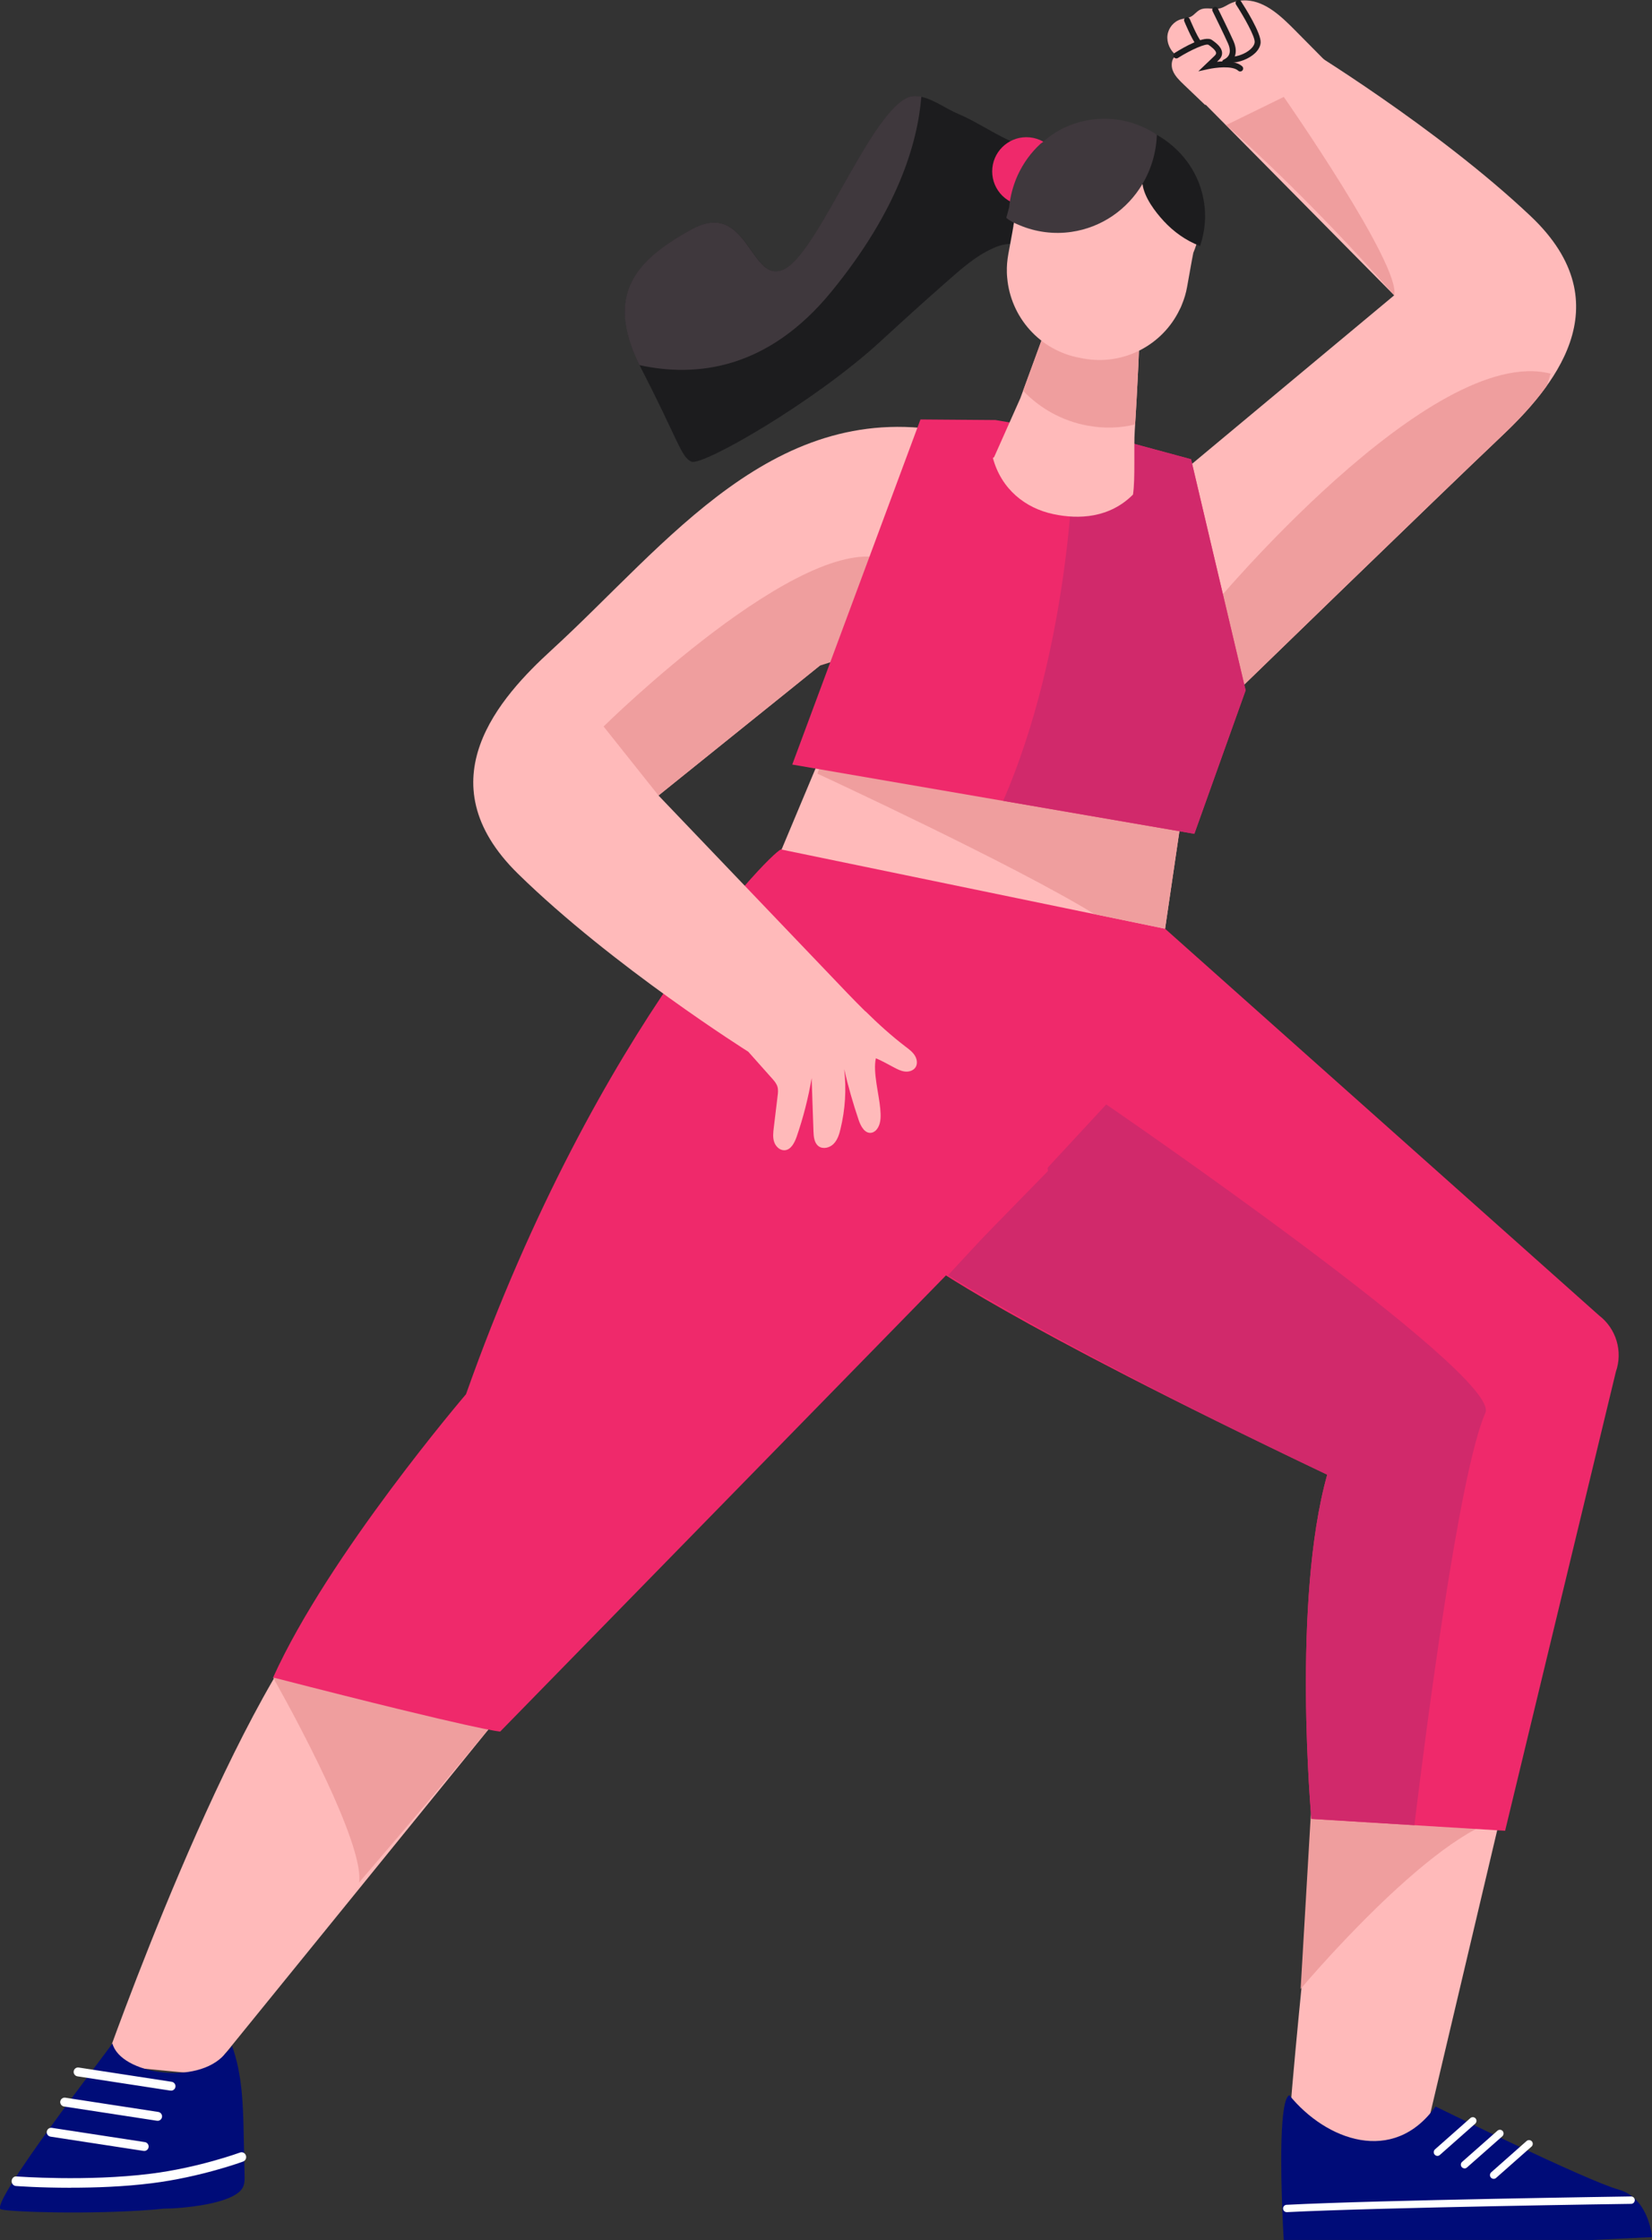 <?xml version="1.0" encoding="UTF-8"?>
<svg id="Layer_2" data-name="Layer 2" xmlns="http://www.w3.org/2000/svg" viewBox="0 0 260.94 353.64">
  <rect x="0" y="0" width="260.94" height="353.64" fill="#333333" stroke="none"/>
  <defs>
    <style>
      .cls-1 {
        fill: #3f383d;
      }

      .cls-1, .cls-2, .cls-3, .cls-4, .cls-5, .cls-6, .cls-7, .cls-8 {
        stroke-width: 0px;
      }

      .cls-2 {
        fill: #1c1c1e;
      }

      .cls-3 {
        fill: #d1296b;
      }

      .cls-4 {
        fill: #ef296b;
      }

      .cls-5 {
        fill: #fff;
      }

      .cls-6 {
        fill: #ffbaba;
      }

      .cls-7 {
        fill: #ef9e9e;
      }

      .cls-8 {
        fill: #000c78;
      }
    </style>
  </defs>
  <g id="OBJECTS">
    <g>
      <g>
        <g>
          <g>
            <path class="cls-6" d="m209.81,273.1s-7,64.2-6.42,68.28c25.1,1.75,20.43,1.17,20.43,1.17l15.17-64.2-29.18-5.25Z"/>
            <path class="cls-7" d="m205.44,313.99s20.72-24.67,32.29-27.03c-17.38-7.18-25.27-6.31-25.27-6.31l-5.33,4.43-1.69,28.91Z"/>
          </g>
          <g>
            <path class="cls-8" d="m260.93,353.11s0,0,0-.01c0-.05-.01-.13-.03-.23,0-.01,0-.03,0-.04-.01-.1-.03-.21-.05-.34,0-.02,0-.05-.01-.07-.02-.13-.05-.27-.08-.43,0-.03-.01-.05-.02-.08-.04-.17-.08-.34-.13-.53,0-.02,0-.04-.02-.06-.53-1.94-1.83-4.81-4.97-5.67-4.88-1.33-28.87-13.1-28.87-13.1-6.66,9.33-17.32,5.33-23.09-1.78-1.58.63-1.36,11.96-1.1,18.43h0s0,0,0,0c.06,1.62.13,2.93.17,3.69,0,.02,0,.04,0,.06,0,.12.01.22.02.3,0,.03,0,.06,0,.08.01.19.02.29.02.29h48.85l9.33-.44s0-.03,0-.09Z"/>
            <path class="cls-5" d="m203.25,349.23c-.31,0-.57-.24-.58-.55-.02-.32.23-.6.55-.61,14.93-.76,54.02-1.31,54.42-1.32h0c.32,0,.58.26.58.58,0,.32-.25.59-.58.59-.39,0-39.47.56-54.37,1.31-.01,0-.02,0-.03,0Z"/>
            <path class="cls-5" d="m227.05,340.35c-.16,0-.32-.07-.44-.2-.21-.24-.19-.61.05-.83l5.59-4.94c.24-.21.61-.19.82.05.21.24.19.61-.05.83l-5.59,4.94c-.11.1-.25.15-.39.15Z"/>
            <path class="cls-5" d="m231.33,342.32c-.16,0-.32-.07-.44-.2-.21-.24-.19-.61.05-.82l5.59-4.93c.24-.21.61-.19.82.05.21.24.19.61-.05.83l-5.59,4.93c-.11.1-.25.15-.39.15Z"/>
            <path class="cls-5" d="m235.93,343.97c-.16,0-.32-.07-.44-.2-.21-.24-.19-.61.05-.83l5.59-4.94c.24-.21.61-.19.83.05.21.24.19.61-.05.83l-5.59,4.94c-.11.1-.25.15-.39.15Z"/>
          </g>
        </g>
        <g>
          <path class="cls-4" d="m184.03,146.62l68.56,61.06c2.71,2.08,3.77,5.67,2.64,8.89l-17.49,72.45-30.6-1.87s-3.12-34.35,2.5-54.34c-51.21-24.36-63.19-33.45-63.19-33.45l13.85-63.98,23.73,11.24Z"/>
          <path class="cls-3" d="m174.74,174.35l-25,26.98c7.57,4.6,26.44,15.56,59.9,31.47-5.62,19.99-2.5,54.34-2.5,54.34l16.27,1c1.79-14.75,7.05-55.71,11.21-65.09,2.63-5.92-59.88-48.69-59.88-48.69Z"/>
        </g>
      </g>
      <g>
        <g>
          <g>
            <path class="cls-6" d="m81.96,267.11l-49.1,60.44-16.37-1.57s19.83-56.66,35.88-73.97l29.59,15.11Z"/>
            <path class="cls-7" d="m43.13,264.83s14.48,25.33,13.6,32.35c18.42-21.5,25.22-30.07,25.22-30.07l-38.82-2.28Z"/>
          </g>
          <g>
            <path class="cls-8" d="m35.52,324.28c-4.35,5.05-16.54,3.13-17.77-1.71,0,.01-.01.04-.02.05-.62,1.05-19.67,25.55-17.58,26.17,1.39.41,13.99.84,23.99.05.54-.04,1.1-.1,1.67-.16,2.53,0,11.45-.67,12.61-3.5.24-.58.23-1.22.21-1.85-.04-2.04-.09-4.07-.13-6.11-.1-4.82-.22-9.75-1.86-14.28-.2.51-.7.84-1.13,1.34Z"/>
            <path class="cls-5" d="m27.02,330.04s-.07,0-.11,0l-14.68-2.25c-.38-.06-.65-.42-.59-.8.06-.39.41-.65.8-.59l14.68,2.25c.38.06.65.42.59.8-.05.35-.35.6-.7.6Z"/>
            <path class="cls-5" d="m24.9,334.8s-.07,0-.11,0l-14.68-2.25c-.38-.06-.65-.42-.59-.8.06-.38.41-.65.8-.59l14.68,2.25c.38.06.65.42.59.8-.05.35-.35.6-.7.6Z"/>
            <path class="cls-5" d="m22.78,339.56s-.07,0-.11,0l-14.69-2.25c-.38-.06-.65-.42-.59-.8.06-.38.41-.65.8-.59l14.69,2.25c.38.06.65.42.59.8-.05.35-.35.6-.7.6Z"/>
            <path class="cls-5" d="m11.18,345.38c-4.98,0-8.61-.27-8.67-.28-.4-.03-.7-.39-.67-.81.03-.42.36-.74.78-.7.11.01,11.1.83,21.13-.42,7.59-.94,14.1-3.33,14.16-3.35.38-.14.79.06.93.46.14.39-.06.82-.44.96-.07.03-6.72,2.47-14.48,3.43-4.39.55-8.96.7-12.75.7Z"/>
          </g>
        </g>
        <path class="cls-4" d="m123.45,134.12c0-1.25-28.99,27.07-49.84,85.98,0,0-21.73,25.38-30.47,44.72,33.23,8.55,35.87,8.54,35.87,8.54l86.52-88.49-5.23-49.51-36.85-1.25Z"/>
      </g>
      <g>
        <polygon class="cls-6" points="187.15 125.38 184.03 146.62 123.45 134.12 131.57 114.76 187.15 125.38"/>
        <path class="cls-7" d="m131.57,114.76l-2.45,7.38s31.23,14.44,43.74,22.17l11.17,2.3,3.12-21.23-55.58-10.62Z"/>
      </g>
      <g>
        <g>
          <g>
            <path class="cls-6" d="m184.98,75.98l35.24-29.36-30.28-30.6,15.7-8.82s21.22,12.83,36.14,26.93c14.91,14.1,3.17,27.37-4.6,34.72-9.78,9.26-42.63,41.14-42.63,41.14l-9.56-34.03Z"/>
            <path class="cls-7" d="m193.68,19.75l9.1-4.45s18.61,26.68,17.43,31.32c-14.02-15.99-26.54-26.87-26.54-26.87Z"/>
          </g>
          <path class="cls-6" d="m190.32,16.54c-1.12-1.07-2.24-2.13-3.35-3.2-.68-.65-1.38-1.33-1.72-2.19s-.2-1.97.56-2.41c-.99-.73-1.55-2.01-1.4-3.18.15-1.17,1-2.18,2.11-2.51.53-.16,1.11-.17,1.59-.42.54-.28.9-.84,1.46-1.1.95-.46,2.17.04,3.21-.23.48-.13.89-.42,1.33-.64.85-.44,1.84-.65,2.83-.59,2.95.16,5.41,2.48,7.56,4.65,1.4,1.41,2.79,2.82,4.19,4.23.43.43.86.87,1.31,1.28l-11.69,6.51-7.97-.2Z"/>
          <path class="cls-2" d="m196.22,11.15s.01-.01.02-.02c.18-.19.16-.49-.03-.66-.91-.83-2.69-.84-3.98-.72l.28-.27c.38-.36.55-.76.52-1.19-.06-.79-.8-1.42-1.6-1.98-1.12-.78-4.48,1.17-5.87,2.04-.21.13-.29.43-.15.65.14.22.43.29.65.15,2.13-1.34,4.43-2.32,4.83-2.07.29.2,1.17.82,1.2,1.28,0,.05.02.2-.23.44l-2.58,2.46,1.64-.36c.98-.21,3.73-.59,4.66.26.18.17.46.16.64,0Z"/>
          <path class="cls-2" d="m189.65,7.16c.17-.16.2-.44.05-.63-.68-.87-1.75-3.49-1.77-3.52-.1-.24-.37-.36-.61-.26-.24.1-.36.37-.26.61.05.11,1.14,2.76,1.9,3.74.16.2.46.24.66.08.01,0,.02-.02.04-.03Z"/>
          <path class="cls-2" d="m194.48,9.74c.8-.76.94-1.92.36-3.24-.55-1.26-2.39-5-2.47-5.16-.11-.23-.4-.33-.63-.21-.23.11-.33.4-.21.63.02.04,1.91,3.88,2.45,5.12.37.84.55,1.95-.68,2.53-.23.11-.34.39-.22.63.11.23.39.34.63.23.3-.14.56-.32.77-.52Z"/>
          <path class="cls-2" d="m198.24,8.39c.5-.48.83-1.04.88-1.64.12-1.5-2.55-5.7-3.09-6.53-.14-.22-.43-.28-.65-.14-.22.15-.28.43-.14.65,1.18,1.81,3.02,5.03,2.94,5.94-.09,1.09-2.03,2.27-3.77,2.3-.26,0-.47.22-.46.48,0,.26.22.47.48.46,1.34-.03,2.87-.63,3.81-1.52Z"/>
          <path class="cls-7" d="m191.41,95.83l-.12,2.61,3.25,11.58s32.85-31.89,42.63-41.14c2.31-2.18,4.96-4.89,7.16-7.98.21-.64.42-1.28.6-1.91-18.86-4.83-53.52,36.85-53.52,36.85Z"/>
        </g>
        <g>
          <path class="cls-6" d="m136.69,159.67c-1.92-1.89-3.76-3.84-5.63-5.8-9.02-9.43-18.03-18.86-27.05-28.29,4.71-3.79,9.42-7.57,14.12-11.36,3.79-3.05,7.6-6.09,11.38-9.16,3.35-2.71,7.68-4.59,10.08-8.26.16-.25.32-.5.47-.75,1.4-2.39,2.27-5.08,3.14-7.72,2.22-6.76,4.53-13.5,7.37-20.02-28.18-5.87-45.11,17.54-63.45,34.31-8.05,7.36-20.25,20.68-5.3,35.32,14.96,14.64,36.37,28.09,36.37,28.09,1.25,1.4,2.5,2.81,3.75,4.21.34.38.69.78.85,1.28.16.49.1,1.03.03,1.54l-.6,4.98c-.09.75-.18,1.52.06,2.23.23.71.88,1.35,1.63,1.32,1.01-.04,1.58-1.16,1.92-2.12,1.04-3.01,1.84-6.12,2.37-9.26.1,2.8.19,5.6.29,8.4.03.87.13,1.86.83,2.36.71.5,1.76.22,2.36-.4.61-.62.88-1.49,1.08-2.34.75-3.08.95-6.29.58-9.44.63,2.73,1.41,5.44,2.31,8.09.33.96.98,2.11,1.98,1.95.43-.07.78-.38,1.01-.75.55-.88.49-2.01.4-3.05-.19-2.25-1.19-5.82-.69-7.96.97.4,1.89.94,2.83,1.43.55.29,1.12.59,1.74.66.62.08,1.31-.12,1.67-.63.38-.55.27-1.32-.09-1.89-.35-.57-.9-.98-1.43-1.38-2.27-1.73-4.36-3.63-6.37-5.61Z"/>
          <path class="cls-7" d="m104.01,125.58l-8.67-10.89s31.58-31.15,44.75-26.32l-3.51,14.48-7.06,2.22-25.51,20.52Z"/>
        </g>
        <path class="cls-4" d="m178.52,69.9l9.61,2.6s6.28,26.67,8.62,36.48l-8.1,22.65-63.51-10.93,20.25-54.48,11.84.09,21.29,3.59Z"/>
        <path class="cls-3" d="m178.52,69.9l-7.23-1.22-1.81,5.65s-.63,28.13-11.02,52.1l30.19,5.2,8.1-22.65c-2.34-9.81-8.62-36.48-8.62-36.48l-9.61-2.6Z"/>
        <g>
          <path class="cls-2" d="m159.79,22.34c3.15,1.39,6.09,3.55,8.84,5.62,2.05,1.55,4.9,3.53,4.11,6.52-.75,2.84-4.2,4.44-6.89,4.54-2.81.1-5.63-1.17-8.38-.09-3.12,1.22-5.68,3.56-8.16,5.74-3.49,3.06-6.92,6.18-10.34,9.32-10.43,9.56-28.13,19.69-29.78,18.89-1.65-.81-1.97-3.18-7.9-14.69-.1-.18-.18-.36-.27-.54-5.5-11.13-.62-16.6,8.29-21.46,9.06-4.94,9.22,9.39,14.83,6.17,5.6-3.22,14.39-27.28,20.37-27.2,2.33.03,4.66,1.9,6.78,2.79,2.96,1.25,5.6,3.11,8.51,4.4Z"/>
          <circle class="cls-4" cx="162.12" cy="27.06" r="5.4"/>
          <path class="cls-6" d="m179.94,53.22h0s0,.6-.02,1.53c0,.32-.02.67-.04,1.06v.02c-.04,1.11-.1,2.53-.19,4.17-.1,2.05-.23,4.45-.39,7.01-.02.31-.04.62-.06.93h0c-.18,2.8.1,7.6-.28,10.14-3.7,3.71-8.56,3.94-12.59,3.08-4.39-.93-8.2-3.9-9.54-8.86.12-.07.18-.13.2-.15l4.13-9.27.44-1.2,1.94-5.29,2.4-6.57,14.01,3.39Z"/>
          <path class="cls-7" d="m179.94,53.22h0s0,.6-.02,1.53c0,.32-.02.67-.04,1.06v.02c-.04,1.11-.1,2.53-.19,4.17-.1,2.05-.23,4.45-.39,7.01-2.4.58-4.95.66-7.53.18-4.01-.74-7.5-2.72-10.17-5.5l1.94-5.29,2.4-6.57,14.01,3.39Z"/>
          <path class="cls-6" d="m189.26,30.83c.22.93.35,1.87.38,2.79.05,1.27-.07,2.51-.33,3.71-.2.89-.47,1.75-.82,2.58l-.19.97-.18.99-.61,3.4c-.17.98-.45,1.91-.82,2.8-.1.28-.22.55-.37.82-2.67,5.56-8.82,8.88-15.2,7.71l-.53-.1c-6.39-1.17-10.97-6.47-11.5-12.65-.03-.27-.04-.54-.05-.82-.03-.96.05-1.94.23-2.92l.62-3.37.16-.93.02-.1v-.09s.31-1.59.31-1.59c.02-1.69.33-3.32.89-4.86.68-1.85,1.72-3.54,3.07-4.98.83-.9,1.78-1.69,2.82-2.35.39-.24.79-.48,1.21-.69,1.02-.52,2.12-.93,3.28-1.2,2.67-.63,5.32-.49,7.74.28.85.26,1.67.6,2.44,1.01.2.1.38.21.56.31.16.1.32.19.47.29.34.21.67.44.98.68.22.15.42.32.62.49.56.46,1.07.96,1.54,1.5.18.19.35.4.5.6,1.29,1.62,2.25,3.55,2.76,5.7Z"/>
          <path class="cls-2" d="m190.2,32.06c.14.99.18,1.97.12,2.93-.08,1.32-.35,2.61-.76,3.84-.01,0-.04,0-.05-.01-2.2-.84-4.14-2.24-5.69-3.92-1.38-1.49-3.05-3.72-3.34-5.75-.24-.76-.42-1.56-.54-2.37-.33-2.27-.12-4.5.52-6.57.91.34,1.77.76,2.58,1.26.2.12.4.25.59.37.17.12.33.23.49.34.35.24.69.51,1.01.79.22.18.42.37.63.57.56.52,1.08,1.09,1.53,1.69.18.21.34.44.49.66,1.25,1.8,2.09,3.89,2.42,6.17Z"/>
          <path class="cls-1" d="m182.73,21.27c-.09,2.82-.92,5.51-2.3,7.82-2.36,3.95-6.37,6.82-11.2,7.52-2.76.4-5.61.04-8.2-1.06-.79-.32-1.5-.66-2.08-1.16l.45-1.66c.17-1.79.64-3.49,1.35-5.07.87-1.89,2.1-3.59,3.62-4.98.15-.09.3-.21.44-.33.83-.73,1.72-1.37,2.69-1.89.43-.22.86-.43,1.32-.61,1.1-.45,2.27-.77,3.5-.95,2.82-.41,5.55,0,7.99,1.06.86.36,1.67.8,2.43,1.32Z"/>
          <path class="cls-1" d="m145.53,15.25c-.6,7.43-3.76,18.03-14.22,30.81-10.06,12.29-21.36,13.55-30.31,11.58-5.5-11.13-.62-16.6,8.29-21.46,9.06-4.94,9.22,9.39,14.83,6.17,5.6-3.22,14.39-27.28,20.37-27.2.35,0,.7.03,1.04.1Z"/>
        </g>
      </g>
    </g>
  </g>
</svg>